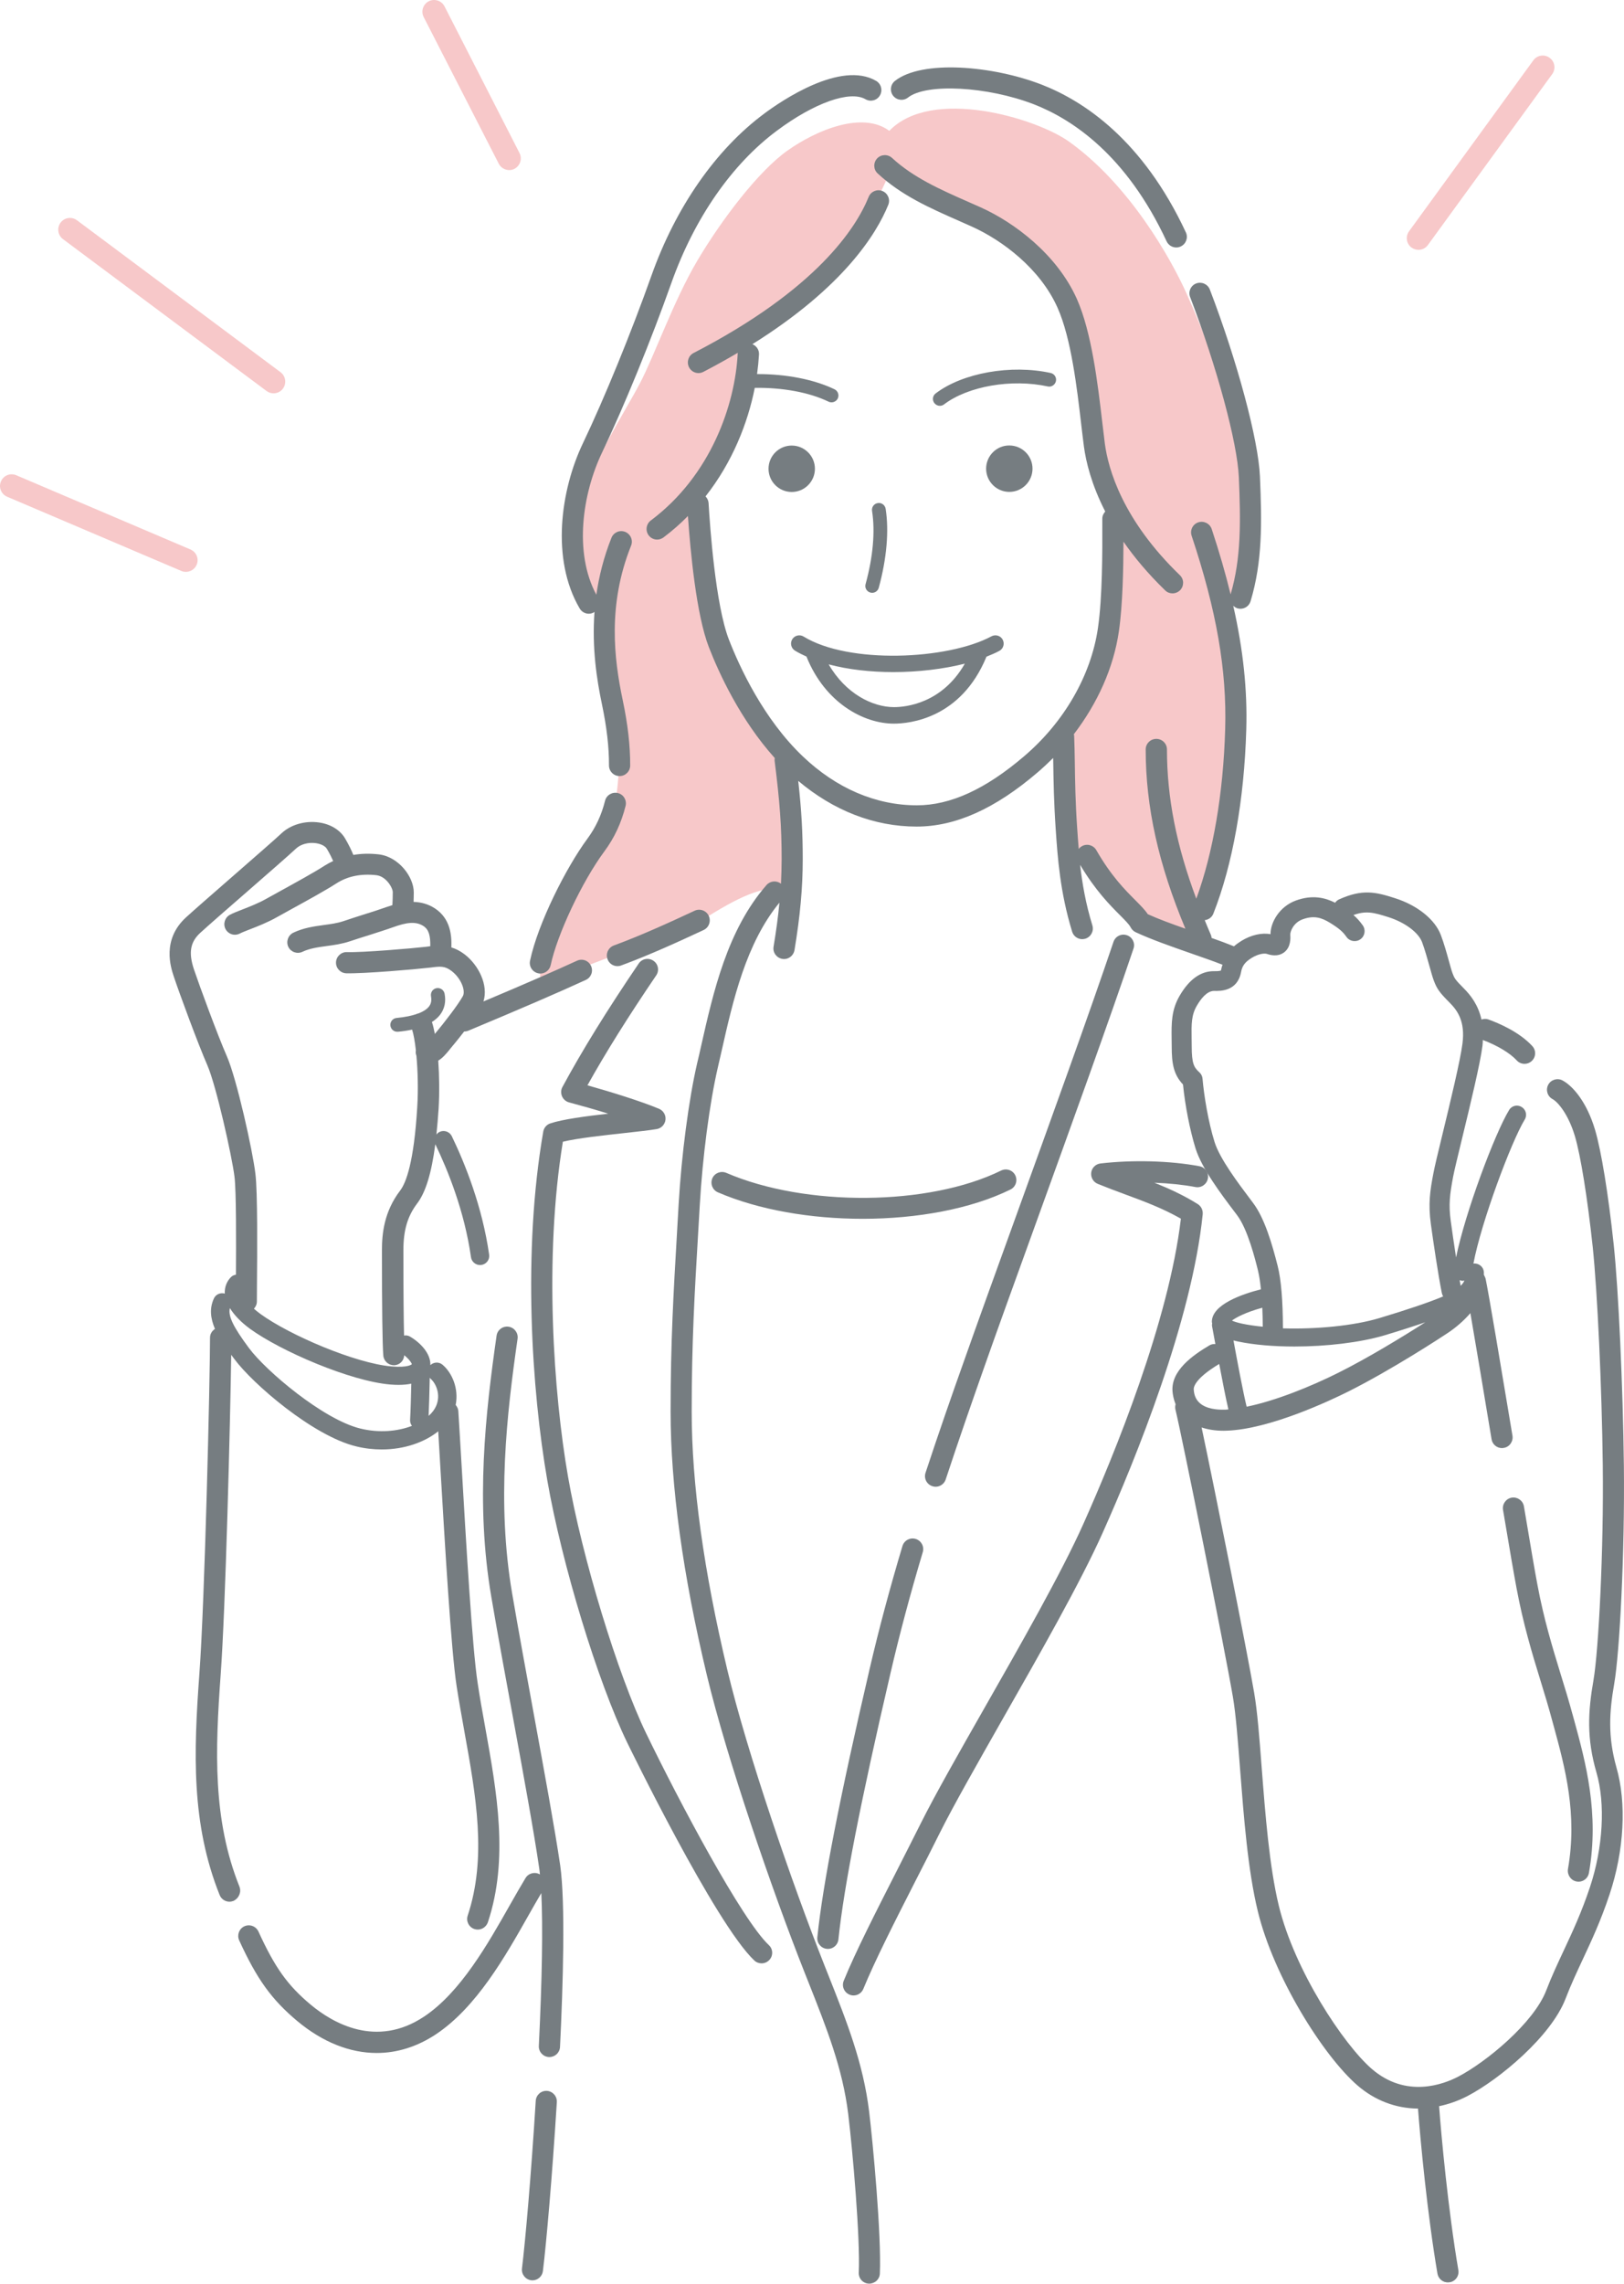<svg width="74" height="104" viewBox="0 0 74 104" fill="none" xmlns="http://www.w3.org/2000/svg">
<path d="M40.523 5.959C39.311 5.057 37.226 5.905 35.876 6.862C34.56 7.798 32.897 9.983 31.786 11.851C30.679 13.723 29.843 16.15 29.154 17.466C28.46 18.782 26.889 21.214 26.659 22.526C26.346 24.294 26.141 26.755 27.491 27.795C27.562 30.014 27.837 31.121 28.046 32.299C28.255 33.477 28.276 35.182 28.046 36.456C27.771 37.981 26.73 39.231 26.037 40.338C25.343 41.445 24.344 43.48 24.666 44.775L28.778 43.204C30.165 42.649 31.326 42.402 32.296 41.709C33.908 40.71 34.932 40.3 35.989 40.476C36.06 39.022 35.851 34.605 35.851 34.605C34.188 33.035 32.831 29.867 32.413 27.995C31.995 26.124 31.719 24.323 31.719 22.589C33.035 20.855 34.351 18.085 34.076 15.381C36.432 13.718 37.539 12.887 38.442 11.709C39.344 10.53 40 9.022 40.556 7.844C42.252 8.901 43.92 9.561 45.165 10.113C46.41 10.664 47.697 11.951 48.353 13.092C49.159 14.487 49.669 16.697 49.74 18.569C49.811 20.441 50.191 21.757 50.847 23.42C50.847 26.399 51.056 28.334 50.5 29.867C49.941 31.418 49.385 32.249 48.553 33.356C48.415 34.117 48.737 38.809 48.737 38.809C49.523 39.131 50.91 40.752 51.695 41.813C52.757 42.323 53.822 42.782 54.791 42.966L54.382 41.859C55.214 40.61 55.606 38.817 56.011 36.695C56.429 34.509 56.392 31.321 55.84 27.858C56.881 26.366 56.847 22.484 56.5 20.408C56.154 18.327 54.733 14.83 54.039 13.305C53.346 11.78 51.474 8.416 48.704 6.444C47.212 5.383 42.461 3.945 40.523 5.959Z" fill="#F7C8C9"/>
<path d="M26.826 27.95C26.91 27.95 26.993 27.929 27.068 27.883C27.077 27.879 27.081 27.871 27.089 27.862C26.968 29.505 27.194 30.963 27.428 32.07C27.649 33.127 27.754 34.038 27.749 34.857C27.749 35.124 27.962 35.342 28.23 35.342H28.234C28.497 35.342 28.715 35.129 28.715 34.861C28.719 33.971 28.61 32.993 28.372 31.869C27.983 30.018 27.674 27.549 28.756 24.85C28.857 24.603 28.735 24.323 28.489 24.223C28.238 24.123 27.962 24.244 27.862 24.491C27.507 25.381 27.294 26.25 27.173 27.085C26.137 25.159 26.546 22.46 27.436 20.605C28.422 18.541 29.663 15.507 30.595 12.879C31.639 9.942 33.344 7.481 35.4 5.952C37.105 4.681 38.726 4.109 39.436 4.518C39.666 4.652 39.962 4.577 40.096 4.343C40.23 4.113 40.151 3.816 39.921 3.683C38.312 2.747 35.613 4.585 34.823 5.174C32.613 6.816 30.791 9.436 29.684 12.553C28.761 15.152 27.536 18.148 26.563 20.183C25.543 22.314 25.1 25.464 26.408 27.7C26.5 27.862 26.663 27.95 26.826 27.95Z" fill="#767D81"/>
<path d="M41.376 4.442C42.211 3.782 44.998 3.933 47.112 4.751C48.863 5.433 51.332 7.066 53.158 10.99C53.242 11.165 53.413 11.27 53.597 11.27C53.664 11.27 53.735 11.257 53.802 11.224C54.044 11.111 54.149 10.822 54.036 10.584C52.072 6.368 49.377 4.597 47.463 3.853C45.228 2.988 42.011 2.712 40.778 3.686C40.569 3.853 40.536 4.154 40.699 4.363C40.866 4.572 41.167 4.605 41.376 4.442Z" fill="#767D81"/>
<path d="M24.52 44.324C24.554 44.332 24.587 44.336 24.621 44.336C24.842 44.336 25.043 44.181 25.093 43.952C25.389 42.552 26.53 40.133 27.537 38.775C27.997 38.156 28.31 37.48 28.506 36.702C28.569 36.443 28.415 36.18 28.155 36.117C27.896 36.055 27.633 36.209 27.57 36.468C27.407 37.12 27.144 37.684 26.764 38.198C25.795 39.51 24.512 42.051 24.153 43.747C24.094 44.01 24.261 44.265 24.52 44.324Z" fill="#767D81"/>
<path d="M44.934 21.344C44.934 21.929 45.41 22.401 45.991 22.401C46.576 22.401 47.048 21.925 47.048 21.344C47.048 20.759 46.572 20.287 45.991 20.287C45.41 20.283 44.934 20.759 44.934 21.344Z" fill="#767D81"/>
<path d="M37.133 21.348C37.133 20.763 36.657 20.291 36.076 20.291C35.491 20.291 35.019 20.767 35.019 21.348C35.019 21.933 35.495 22.405 36.076 22.405C36.661 22.405 37.133 21.929 37.133 21.348Z" fill="#767D81"/>
<path d="M48.115 17.358C48.152 17.191 48.044 17.023 47.876 16.986C46.067 16.589 43.861 16.982 42.633 17.918C42.495 18.022 42.47 18.218 42.574 18.356C42.637 18.436 42.729 18.482 42.825 18.482C42.892 18.482 42.959 18.461 43.013 18.419C44.112 17.583 46.101 17.241 47.747 17.6C47.91 17.638 48.077 17.525 48.115 17.358Z" fill="#767D81"/>
<path d="M39.658 26.985C39.687 26.993 39.712 26.997 39.741 26.997C39.879 26.997 40.005 26.905 40.042 26.767C40.406 25.43 40.514 24.185 40.356 23.17C40.326 22.998 40.168 22.881 39.996 22.911C39.825 22.936 39.708 23.099 39.737 23.27C39.883 24.202 39.783 25.355 39.441 26.604C39.395 26.767 39.491 26.939 39.658 26.985Z" fill="#767D81"/>
<path d="M36.619 28.99C36.444 28.881 36.209 28.936 36.101 29.111C35.992 29.287 36.047 29.52 36.222 29.629C36.385 29.729 36.565 29.817 36.748 29.901C37.593 32.011 39.356 32.955 40.73 32.955C41.428 32.955 43.789 32.734 44.95 29.905C45.159 29.821 45.36 29.738 45.535 29.642C45.719 29.546 45.786 29.316 45.69 29.132C45.594 28.948 45.364 28.881 45.18 28.977C43.183 30.051 38.67 30.252 36.619 28.99ZM40.739 32.203C39.761 32.203 38.533 31.593 37.76 30.256C38.654 30.494 39.673 30.607 40.705 30.607C41.846 30.607 42.987 30.469 43.964 30.223C42.924 32.044 41.261 32.203 40.739 32.203Z" fill="#767D81"/>
<path d="M10.911 85.919C9.691 82.868 9.803 79.747 10.054 76.279C10.276 73.267 10.493 64.747 10.535 61.697C10.581 61.76 10.627 61.827 10.677 61.889C11.512 63.017 14.253 65.387 16.221 65.867C16.622 65.967 17.019 66.009 17.4 66.009C18.436 66.009 19.355 65.675 19.969 65.182C19.998 65.654 20.032 66.206 20.065 66.816C20.262 70.146 20.554 75.176 20.809 76.802C20.913 77.478 21.035 78.151 21.156 78.828C21.691 81.79 22.192 84.59 21.311 87.239C21.227 87.49 21.365 87.765 21.616 87.849C21.666 87.866 21.716 87.874 21.77 87.874C21.971 87.874 22.159 87.745 22.23 87.544C23.191 84.661 22.639 81.611 22.108 78.657C21.987 77.988 21.866 77.324 21.766 76.655C21.519 75.076 21.227 70.075 21.035 66.761C20.972 65.717 20.922 64.835 20.884 64.258C20.876 64.15 20.826 64.058 20.763 63.983C20.913 63.239 20.6 62.512 20.157 62.144C19.994 62.011 19.76 62.027 19.61 62.169C19.631 61.66 19.184 61.162 18.678 60.866C18.595 60.816 18.498 60.807 18.411 60.82C18.394 60.122 18.381 58.935 18.381 56.938C18.381 56.023 18.57 55.388 19.008 54.807C19.397 54.297 19.664 53.42 19.835 52.108C20.412 53.303 21.164 55.162 21.461 57.252C21.49 57.46 21.67 57.611 21.875 57.611C21.895 57.611 21.912 57.611 21.933 57.607C22.163 57.573 22.322 57.364 22.288 57.135C21.975 54.941 21.189 52.99 20.588 51.745C20.487 51.536 20.237 51.448 20.028 51.548C19.969 51.577 19.923 51.619 19.886 51.669C19.923 51.302 19.957 50.917 19.986 50.491C20.028 49.768 20.019 48.995 19.969 48.302C20.166 48.185 20.32 48.001 20.462 47.83L20.525 47.75C20.579 47.687 20.851 47.361 21.152 46.973C21.156 46.973 21.16 46.973 21.164 46.973C21.227 46.973 21.29 46.96 21.348 46.935C23.7 45.953 25.501 45.176 26.696 44.625C26.939 44.512 27.043 44.228 26.93 43.986C26.817 43.743 26.533 43.639 26.291 43.752C25.292 44.211 23.859 44.838 22.029 45.607C22.263 44.863 21.808 43.952 21.173 43.463C20.959 43.3 20.759 43.204 20.567 43.146C20.588 42.598 20.525 41.825 19.806 41.361C19.493 41.161 19.167 41.082 18.845 41.073C18.849 40.935 18.854 40.785 18.854 40.639C18.854 39.924 18.156 39.013 17.258 38.909C16.856 38.863 16.468 38.871 16.1 38.934C16.025 38.746 15.904 38.487 15.716 38.169C15.486 37.789 15.051 37.526 14.525 37.455C13.898 37.367 13.251 37.555 12.833 37.944C12.528 38.232 11.554 39.076 10.618 39.895C9.699 40.697 8.83 41.453 8.475 41.779C7.363 42.799 7.781 44.056 7.919 44.47C8.174 45.239 9.026 47.545 9.448 48.511C9.849 49.43 10.568 52.647 10.685 53.587C10.769 54.264 10.76 56.596 10.752 58.05C10.668 58.062 10.589 58.096 10.526 58.158C10.326 58.359 10.23 58.622 10.242 58.91C10.046 58.856 9.837 58.94 9.749 59.128C9.536 59.583 9.59 60.038 9.795 60.519C9.661 60.607 9.57 60.749 9.57 60.916C9.57 62.809 9.331 72.899 9.085 76.229C8.822 79.818 8.709 83.056 10.008 86.299C10.083 86.487 10.263 86.604 10.455 86.604C10.514 86.604 10.576 86.591 10.635 86.57C10.89 86.449 11.007 86.165 10.911 85.919ZM16.418 65.056C14.726 64.643 12.118 62.433 11.345 61.392C10.622 60.419 10.384 59.926 10.476 59.571C10.668 59.888 10.978 60.21 11.387 60.511C12.795 61.534 15.962 62.896 17.776 63.051C17.918 63.063 18.047 63.068 18.164 63.068C18.39 63.068 18.578 63.047 18.741 63.013C18.728 63.611 18.712 64.225 18.686 64.672C18.682 64.772 18.716 64.86 18.77 64.935C18.127 65.182 17.287 65.27 16.418 65.056ZM19.869 64.037C19.798 64.196 19.685 64.346 19.53 64.48C19.551 64.045 19.564 63.519 19.576 63.001C19.576 62.913 19.581 62.83 19.581 62.742C19.593 62.754 19.602 62.771 19.614 62.783C19.861 62.988 20.103 63.511 19.869 64.037ZM10.338 48.105C9.925 47.165 9.093 44.905 8.838 44.148C8.583 43.384 8.667 42.899 9.131 42.477C9.478 42.16 10.38 41.37 11.258 40.609C12.244 39.749 13.18 38.934 13.497 38.637C13.706 38.445 14.057 38.349 14.395 38.399C14.629 38.433 14.817 38.529 14.893 38.654C15.03 38.884 15.118 39.068 15.181 39.21C15.051 39.272 14.926 39.339 14.805 39.414C14.32 39.728 13.472 40.192 12.791 40.568C12.536 40.71 12.302 40.835 12.127 40.935C11.763 41.14 11.391 41.282 11.061 41.412C10.835 41.499 10.639 41.575 10.48 41.658C10.246 41.783 10.155 42.072 10.276 42.31C10.363 42.473 10.53 42.569 10.702 42.569C10.777 42.569 10.852 42.552 10.927 42.515C11.036 42.456 11.207 42.394 11.408 42.314C11.751 42.181 12.173 42.017 12.599 41.779C12.774 41.679 13 41.558 13.255 41.416C13.948 41.036 14.817 40.559 15.331 40.229C15.837 39.903 16.451 39.778 17.153 39.857C17.6 39.912 17.897 40.434 17.897 40.63C17.897 40.835 17.889 41.048 17.88 41.219C17.788 41.249 17.7 41.278 17.613 41.307C17.287 41.424 16.919 41.541 16.53 41.662C16.246 41.754 15.95 41.846 15.645 41.951C15.369 42.043 15.072 42.084 14.755 42.126C14.299 42.189 13.823 42.256 13.363 42.477C13.125 42.594 13.025 42.882 13.138 43.121C13.255 43.359 13.543 43.459 13.781 43.346C14.103 43.192 14.483 43.137 14.884 43.083C15.231 43.037 15.586 42.987 15.946 42.866C16.246 42.765 16.539 42.673 16.819 42.586C17.22 42.456 17.6 42.339 17.934 42.218C18.486 42.022 18.925 41.938 19.288 42.168C19.551 42.335 19.614 42.632 19.606 43.091C19.576 43.096 19.547 43.1 19.518 43.104L19.376 43.121C18.808 43.187 16.522 43.384 15.808 43.359C15.54 43.35 15.319 43.563 15.31 43.827C15.302 44.094 15.515 44.316 15.778 44.324C16.593 44.345 18.962 44.14 19.48 44.077L19.635 44.061C20.057 44.006 20.27 43.981 20.583 44.224C21.026 44.566 21.223 45.13 21.089 45.368C20.863 45.77 20.278 46.53 19.815 47.086C19.773 46.873 19.731 46.689 19.681 46.543C19.831 46.447 19.961 46.334 20.057 46.208C20.258 45.941 20.329 45.611 20.258 45.252C20.224 45.08 20.061 44.972 19.89 45.001C19.718 45.034 19.61 45.197 19.639 45.368C19.673 45.556 19.648 45.707 19.551 45.832C19.472 45.937 19.326 46.054 19.05 46.158C19.033 46.162 19.017 46.162 19 46.166C18.991 46.171 18.983 46.179 18.975 46.183C18.753 46.258 18.461 46.321 18.068 46.359C17.897 46.376 17.771 46.53 17.788 46.701C17.805 46.864 17.939 46.986 18.102 46.986C18.11 46.986 18.122 46.986 18.131 46.986C18.369 46.965 18.582 46.931 18.778 46.889C18.845 47.094 18.904 47.424 18.95 47.834C18.933 47.921 18.946 48.005 18.975 48.08C19.038 48.77 19.062 49.622 19.012 50.428C18.862 52.914 18.507 53.863 18.231 54.222C17.5 55.183 17.404 56.178 17.404 56.938C17.404 59.604 17.425 61.217 17.466 61.731C17.487 61.981 17.696 62.173 17.947 62.173C17.959 62.173 17.972 62.173 17.985 62.173C18.227 62.153 18.407 61.956 18.419 61.718C18.657 61.906 18.762 62.086 18.766 62.128C18.766 62.128 18.607 62.295 17.843 62.228C16.2 62.09 13.188 60.799 11.872 59.842C11.759 59.758 11.659 59.679 11.571 59.6C11.65 59.512 11.705 59.399 11.705 59.274C11.705 59.115 11.709 58.856 11.709 58.522C11.721 57.038 11.742 54.277 11.638 53.458C11.517 52.413 10.785 49.125 10.338 48.105Z" fill="#767D81"/>
<path d="M71.842 85.685C71.872 85.689 71.901 85.694 71.926 85.694C72.156 85.694 72.361 85.531 72.402 85.297C72.883 82.573 72.248 80.245 71.738 78.373L71.663 78.102C71.487 77.458 71.299 76.836 71.111 76.234C70.735 75.006 70.347 73.736 70.054 72.164C69.941 71.571 69.753 70.472 69.44 68.6C69.394 68.337 69.147 68.162 68.884 68.203C68.621 68.249 68.445 68.496 68.487 68.759C68.801 70.635 68.993 71.738 69.106 72.34C69.411 73.965 69.803 75.265 70.188 76.514C70.38 77.137 70.56 77.726 70.727 78.352L70.802 78.624C71.312 80.496 71.888 82.614 71.445 85.125C71.408 85.389 71.583 85.639 71.842 85.685Z" fill="#767D81"/>
<path d="M73.555 76.672C73.802 75.26 74.04 70.701 73.994 66.72C73.952 63.135 73.748 58.718 73.53 56.671C73.284 54.364 72.966 52.417 72.682 51.456C72.302 50.178 71.667 49.455 71.199 49.204C70.965 49.079 70.672 49.167 70.547 49.401C70.422 49.635 70.51 49.927 70.743 50.053C70.99 50.186 71.462 50.742 71.759 51.728C72.026 52.622 72.335 54.557 72.573 56.771C72.787 58.793 72.991 63.168 73.033 66.732C73.079 70.601 72.841 75.164 72.611 76.505C72.356 77.959 72.294 79.171 72.745 80.721C73.159 82.146 73.046 84.147 72.448 85.944C72.064 87.093 71.659 87.962 71.266 88.802C70.982 89.412 70.71 89.984 70.455 90.649C69.887 92.124 67.723 93.908 66.444 94.572C65.78 94.919 64.071 95.575 62.5 94.213C61.217 93.097 58.986 89.734 58.271 86.788C57.837 84.995 57.653 82.601 57.49 80.491C57.386 79.121 57.294 77.938 57.147 77.086C56.83 75.218 55.372 67.923 54.753 65.007C55.029 65.098 55.355 65.157 55.756 65.157C55.806 65.157 55.856 65.157 55.906 65.153C57.858 65.086 60.62 63.778 61.417 63.381C63.406 62.387 65.704 60.883 65.959 60.711C66.319 60.473 66.691 60.16 67 59.8C67.242 61.204 67.61 63.398 67.965 65.541C68.002 65.779 68.207 65.947 68.441 65.947C68.466 65.947 68.496 65.942 68.521 65.938C68.784 65.897 68.959 65.646 68.918 65.383C68.391 62.224 67.844 58.952 67.693 58.229C67.693 58.221 67.685 58.217 67.685 58.209C67.677 58.175 67.66 58.146 67.643 58.112C67.631 58.092 67.626 58.066 67.614 58.05C67.614 58.004 67.618 57.966 67.614 57.92C67.593 57.69 67.388 57.527 67.159 57.54C67.15 57.54 67.146 57.544 67.138 57.548C67.493 55.656 68.859 52.004 69.477 50.984C69.599 50.788 69.532 50.529 69.335 50.412C69.139 50.291 68.88 50.353 68.763 50.554C68.115 51.619 66.762 55.221 66.348 57.264C66.256 56.667 66.164 56.044 66.106 55.61C66.001 54.849 66.064 54.389 66.214 53.587C66.264 53.32 66.427 52.651 66.615 51.874C66.987 50.345 67.447 48.444 67.551 47.625C67.564 47.533 67.564 47.449 67.568 47.362C68.228 47.612 68.805 47.955 69.114 48.293C69.21 48.398 69.34 48.448 69.469 48.448C69.586 48.448 69.703 48.406 69.795 48.319C69.991 48.139 70.004 47.834 69.82 47.637C69.235 47.002 68.316 46.605 67.819 46.426C67.714 46.388 67.606 46.397 67.505 46.43C67.359 45.77 67.021 45.331 66.695 45.005C66.294 44.604 66.273 44.545 66.189 44.328C66.143 44.211 66.089 44.007 66.022 43.768C65.922 43.405 65.796 42.954 65.654 42.582C65.387 41.871 64.585 41.228 63.561 40.902C62.684 40.622 62.086 40.476 61.012 40.961C60.937 40.994 60.883 41.048 60.837 41.111C60.39 40.885 59.805 40.731 59.036 41.015C58.309 41.286 57.895 41.988 57.891 42.544C57.502 42.469 57.022 42.573 56.579 42.841C56.45 42.92 56.333 43.004 56.228 43.096C55.927 42.974 55.581 42.845 55.209 42.715C55.205 42.669 55.196 42.619 55.175 42.573C55.075 42.348 54.987 42.126 54.895 41.905C55.067 41.884 55.221 41.779 55.288 41.608C56.166 39.389 56.696 36.415 56.788 33.231C56.842 31.422 56.65 29.6 56.195 27.586C56.249 27.636 56.307 27.678 56.383 27.703C56.429 27.715 56.475 27.724 56.521 27.724C56.73 27.724 56.922 27.59 56.984 27.381C57.528 25.572 57.502 23.809 57.411 21.695C57.34 20.032 56.379 16.451 55.129 13.188C55.033 12.937 54.753 12.816 54.507 12.908C54.256 13.004 54.135 13.284 54.231 13.53C55.451 16.71 56.383 20.161 56.45 21.736C56.533 23.746 56.562 25.413 56.074 27.068C55.844 26.123 55.56 25.142 55.213 24.093C55.129 23.842 54.853 23.704 54.603 23.788C54.348 23.871 54.214 24.147 54.298 24.398C55.434 27.807 55.906 30.523 55.827 33.202C55.743 36.126 55.276 38.846 54.511 40.927C53.608 38.52 53.174 36.327 53.174 34.129C53.174 33.862 52.956 33.649 52.689 33.649C52.422 33.649 52.205 33.866 52.205 34.129C52.205 36.753 52.789 39.369 54.014 42.293C53.395 42.076 52.789 41.855 52.301 41.633C52.163 41.424 51.962 41.228 51.728 40.99C51.264 40.526 50.629 39.891 49.956 38.717C49.823 38.487 49.53 38.403 49.296 38.537C49.238 38.571 49.192 38.612 49.154 38.663C49.125 38.328 49.104 38.011 49.083 37.71C49 36.515 48.987 35.554 48.975 34.71C48.966 34.263 48.962 33.862 48.945 33.498C48.945 33.477 48.933 33.461 48.929 33.44C50.015 32.023 50.746 30.398 50.984 28.747C51.16 27.532 51.189 25.873 51.193 24.669C51.686 25.38 52.305 26.123 53.094 26.888C53.186 26.98 53.307 27.022 53.429 27.022C53.554 27.022 53.679 26.972 53.776 26.876C53.959 26.683 53.955 26.378 53.763 26.195C51.151 23.675 50.5 21.364 50.345 20.211C50.307 19.919 50.266 19.58 50.224 19.208C50.023 17.495 49.748 15.147 49.071 13.618C48.164 11.583 46.209 10.125 44.679 9.44L44.103 9.185C42.824 8.621 41.617 8.086 40.647 7.192C40.451 7.012 40.146 7.025 39.966 7.217C39.787 7.413 39.795 7.718 39.991 7.898C41.078 8.905 42.36 9.469 43.714 10.066L44.287 10.321C45.653 10.935 47.395 12.226 48.189 14.015C48.812 15.41 49.075 17.675 49.267 19.325C49.313 19.701 49.351 20.048 49.392 20.345C49.484 21.026 49.731 22.066 50.362 23.295C50.282 23.383 50.228 23.495 50.228 23.621V23.938C50.232 25.075 50.236 27.193 50.028 28.61C49.714 30.757 48.494 32.88 46.672 34.434C44.909 35.942 43.309 36.674 41.78 36.674C39.912 36.674 38.115 35.905 36.586 34.451C34.789 32.742 33.703 30.385 33.214 29.128C32.6 27.548 32.349 23.968 32.287 22.906C32.278 22.789 32.224 22.685 32.149 22.605C33.373 21.051 34.075 19.267 34.392 17.663C35.667 17.646 36.874 17.867 37.756 18.293C37.798 18.314 37.848 18.323 37.89 18.323C38.007 18.323 38.12 18.256 38.174 18.147C38.249 17.993 38.182 17.805 38.028 17.729C37.087 17.278 35.83 17.032 34.497 17.036C34.539 16.727 34.568 16.43 34.585 16.142C34.597 15.933 34.468 15.749 34.284 15.674C38.437 13.079 39.941 10.647 40.476 9.327C40.576 9.08 40.455 8.8 40.209 8.7C39.962 8.6 39.682 8.721 39.582 8.967C39.01 10.38 37.213 13.179 31.606 16.075C31.367 16.196 31.276 16.488 31.397 16.727C31.484 16.894 31.651 16.99 31.827 16.99C31.902 16.99 31.977 16.973 32.048 16.936C32.612 16.643 33.127 16.355 33.62 16.066C33.62 16.075 33.615 16.083 33.615 16.091C33.498 18.427 32.395 21.653 29.654 23.704C29.441 23.863 29.399 24.168 29.558 24.381C29.654 24.506 29.796 24.573 29.943 24.573C30.043 24.573 30.143 24.54 30.231 24.477C30.636 24.172 31.008 23.846 31.346 23.5C31.459 25.108 31.727 28 32.303 29.479C32.763 30.661 33.732 32.775 35.303 34.522C35.299 34.559 35.291 34.593 35.295 34.63C35.533 36.519 35.617 37.651 35.617 39.122C35.617 39.498 35.604 39.87 35.587 40.246C35.387 40.087 35.099 40.112 34.927 40.305C33.139 42.352 32.508 45.16 31.948 47.633C31.89 47.897 31.831 48.16 31.768 48.415C31.384 50.073 31.054 52.589 30.924 54.828L30.845 56.203C30.691 58.835 30.557 61.112 30.557 64.284C30.557 67.664 31.113 71.709 32.211 76.296C33.114 80.061 35.178 86.086 36.666 89.838L36.845 90.289C37.677 92.387 38.395 94.196 38.65 96.272C38.855 97.961 39.202 101.93 39.131 103.497C39.118 103.764 39.327 103.99 39.59 103.998C39.599 103.998 39.603 103.998 39.611 103.998C39.866 103.998 40.083 103.798 40.092 103.539C40.167 101.784 39.778 97.605 39.603 96.16C39.335 93.958 38.596 92.094 37.739 89.934L37.56 89.483C36.085 85.76 34.037 79.793 33.147 76.071C32.069 71.554 31.518 67.589 31.518 64.284C31.518 61.142 31.651 58.877 31.806 56.261L31.886 54.887C32.011 52.697 32.333 50.245 32.704 48.636C32.763 48.377 32.826 48.114 32.884 47.85C33.402 45.553 33.991 42.962 35.516 41.107C35.458 41.729 35.37 42.381 35.249 43.112C35.203 43.376 35.383 43.622 35.646 43.668C35.671 43.672 35.7 43.676 35.725 43.676C35.955 43.676 36.16 43.509 36.202 43.271C36.461 41.709 36.578 40.43 36.578 39.126C36.578 37.906 36.523 36.912 36.373 35.562C37.986 36.92 39.837 37.643 41.767 37.643C43.535 37.643 45.34 36.837 47.287 35.169C47.529 34.961 47.763 34.743 47.989 34.518C47.989 34.589 47.993 34.656 47.993 34.727C48.005 35.545 48.022 36.561 48.106 37.781C48.193 39.051 48.302 40.63 48.853 42.427C48.916 42.636 49.108 42.77 49.313 42.77C49.359 42.77 49.409 42.761 49.455 42.749C49.71 42.669 49.852 42.402 49.777 42.147C49.472 41.157 49.313 40.229 49.217 39.385C49.915 40.555 50.583 41.228 51.035 41.679C51.26 41.905 51.452 42.097 51.519 42.231C51.569 42.327 51.649 42.406 51.745 42.452C52.451 42.782 53.374 43.104 54.269 43.417C54.795 43.601 55.292 43.773 55.706 43.935C55.689 43.994 55.664 44.048 55.656 44.111C55.643 44.169 55.631 44.194 55.631 44.199C55.618 44.203 55.56 44.232 55.33 44.228C54.732 44.215 54.197 44.587 53.759 45.335C53.37 45.995 53.379 46.601 53.387 47.307C53.387 47.42 53.391 47.537 53.391 47.658C53.391 48.431 53.475 48.933 53.905 49.388C54.001 50.358 54.223 51.481 54.477 52.3C54.762 53.211 55.647 54.385 56.236 55.163L56.374 55.346C56.855 55.986 57.197 57.352 57.323 57.866C57.377 58.092 57.423 58.38 57.456 58.718C57.452 58.718 57.452 58.718 57.448 58.718C56.612 58.931 55.209 59.408 55.221 60.202C55.221 60.227 55.23 60.243 55.234 60.264C55.225 60.314 55.221 60.364 55.234 60.419C55.263 60.573 55.317 60.858 55.38 61.209C55.288 61.204 55.196 61.217 55.112 61.267C54.348 61.718 53.337 62.428 53.429 63.385C53.441 63.511 53.475 63.72 53.567 63.949C53.55 64.025 53.541 64.1 53.558 64.179C53.872 65.47 55.806 75.089 56.178 77.274C56.316 78.08 56.408 79.3 56.508 80.591C56.675 82.739 56.859 85.175 57.315 87.043C58.037 90.018 60.285 93.607 61.848 94.965C62.65 95.662 63.611 96.018 64.614 96.026C64.714 97.397 65.036 100.823 65.5 103.543C65.541 103.777 65.746 103.944 65.976 103.944C66.001 103.944 66.03 103.94 66.06 103.936C66.323 103.89 66.498 103.643 66.452 103.38C65.989 100.668 65.671 97.238 65.575 95.917C66.01 95.826 66.444 95.675 66.87 95.454C68.32 94.697 70.677 92.738 71.337 91.02C71.579 90.389 71.842 89.83 72.118 89.236C72.523 88.371 72.941 87.477 73.342 86.274C74.011 84.268 74.124 82.104 73.651 80.475C73.263 79.079 73.326 77.988 73.555 76.672ZM60.975 62.52C59.738 63.139 58.121 63.795 56.805 64.062C56.638 63.381 56.37 61.944 56.207 61.054C56.207 61.05 56.207 61.05 56.207 61.045C56.287 61.066 56.358 61.083 56.408 61.092C57.135 61.246 58.037 61.321 58.982 61.321C60.431 61.321 61.969 61.142 63.085 60.812C63.795 60.598 64.418 60.398 64.944 60.218C63.929 60.87 62.316 61.852 60.975 62.52ZM66.599 58.325C66.615 58.325 66.632 58.33 66.649 58.33C66.678 58.33 66.699 58.321 66.728 58.317V58.321C66.691 58.401 66.636 58.48 66.557 58.555C66.54 58.476 66.528 58.388 66.511 58.296C66.536 58.305 66.565 58.321 66.599 58.325ZM57.101 54.786L56.964 54.603C56.45 53.922 55.585 52.777 55.346 52.016C55.058 51.097 54.862 49.902 54.795 49.125C54.787 49.012 54.732 48.903 54.645 48.828C54.406 48.611 54.302 48.435 54.302 47.646C54.302 47.52 54.302 47.399 54.298 47.282C54.289 46.647 54.281 46.225 54.544 45.786C54.724 45.481 54.991 45.135 55.313 45.126C55.606 45.135 56.383 45.147 56.55 44.274C56.596 44.023 56.696 43.827 57.043 43.618C57.381 43.413 57.645 43.413 57.732 43.442C57.853 43.484 58.217 43.597 58.518 43.367C58.831 43.125 58.802 42.703 58.794 42.565C58.785 42.427 58.936 42.022 59.345 41.871C59.867 41.675 60.218 41.788 60.611 42.03C61.046 42.298 61.2 42.448 61.355 42.669C61.501 42.874 61.785 42.92 61.99 42.774C62.195 42.628 62.241 42.344 62.094 42.139C61.973 41.972 61.852 41.825 61.672 41.671C62.249 41.466 62.583 41.55 63.277 41.771C64.021 42.009 64.631 42.465 64.798 42.903C64.923 43.242 65.044 43.668 65.14 44.015C65.216 44.291 65.278 44.508 65.333 44.654C65.475 45.034 65.596 45.202 66.047 45.653C66.427 46.033 66.766 46.526 66.64 47.52C66.544 48.285 66.072 50.24 65.725 51.669C65.525 52.488 65.37 53.136 65.316 53.428C65.161 54.231 65.073 54.824 65.199 55.743C65.308 56.537 65.537 58.092 65.7 58.889C65.713 58.944 65.734 58.994 65.759 59.04C65.165 59.291 64.138 59.642 62.855 60.026C61.693 60.377 59.972 60.54 58.459 60.494C58.455 59.228 58.376 58.267 58.217 57.644C57.971 56.675 57.628 55.484 57.101 54.786ZM57.519 59.554C57.532 59.821 57.536 60.114 57.54 60.419C57.197 60.385 56.872 60.339 56.583 60.277C56.358 60.227 56.22 60.181 56.136 60.139C56.316 60.001 56.759 59.763 57.519 59.554ZM55.555 62.115C55.697 62.867 55.852 63.669 55.973 64.183C55.936 64.188 55.898 64.192 55.86 64.196C54.473 64.242 54.415 63.519 54.394 63.281C54.386 63.172 54.444 62.784 55.555 62.115Z" fill="#767D81"/>
<path d="M24.922 95.22C24.654 95.203 24.429 95.408 24.412 95.671C24.203 99.055 23.936 102.072 23.785 103.305C23.752 103.568 23.94 103.81 24.203 103.844C24.224 103.848 24.245 103.848 24.262 103.848C24.5 103.848 24.709 103.668 24.738 103.426C24.893 102.181 25.16 99.139 25.373 95.734C25.39 95.466 25.185 95.236 24.922 95.22Z" fill="#767D81"/>
<path d="M24.311 77.993C23.976 76.167 23.629 74.274 23.337 72.569C22.627 68.42 23.09 64.405 23.584 60.966C23.621 60.703 23.437 60.456 23.174 60.419C22.907 60.381 22.664 60.565 22.627 60.828C22.125 64.338 21.653 68.441 22.389 72.732C22.681 74.445 23.028 76.338 23.366 78.168C23.863 80.876 24.331 83.433 24.57 85.079C24.582 85.167 24.595 85.263 24.603 85.363C24.377 85.23 24.085 85.301 23.947 85.526C23.726 85.894 23.487 86.308 23.237 86.75C22.234 88.522 20.985 90.732 19.326 91.835C17.145 93.289 15.156 92.124 14.166 91.301C13.108 90.419 12.528 89.608 11.776 87.962C11.663 87.72 11.379 87.615 11.136 87.724C10.894 87.837 10.79 88.121 10.898 88.363C11.709 90.139 12.382 91.067 13.551 92.044C14.705 93.005 15.946 93.494 17.166 93.494C18.093 93.494 19.008 93.21 19.865 92.642C21.716 91.409 23.028 89.09 24.081 87.227C24.285 86.863 24.482 86.525 24.666 86.211C24.741 87.732 24.703 90.093 24.553 93.172C24.54 93.44 24.745 93.665 25.012 93.678C25.021 93.678 25.029 93.678 25.038 93.678C25.292 93.678 25.506 93.478 25.518 93.218C25.656 90.394 25.769 86.663 25.526 84.945C25.28 83.278 24.808 80.713 24.311 77.993Z" fill="#767D81"/>
<path d="M37.674 88.751C37.69 88.751 37.707 88.755 37.724 88.755C37.966 88.755 38.179 88.571 38.204 88.321C38.447 85.96 39.224 81.995 40.578 76.191C40.995 74.399 41.476 72.598 42.048 70.684C42.123 70.429 41.981 70.162 41.722 70.083C41.468 70.007 41.2 70.149 41.121 70.409C40.544 72.339 40.055 74.161 39.633 75.974C38.271 81.815 37.49 85.822 37.243 88.225C37.218 88.488 37.41 88.726 37.674 88.751Z" fill="#767D81"/>
<path d="M42.173 67.072C42.089 67.326 42.227 67.598 42.482 67.681C42.532 67.698 42.582 67.707 42.633 67.707C42.837 67.707 43.025 67.577 43.092 67.376C43.681 65.588 44.304 63.804 44.843 62.275C45.399 60.687 46.268 58.293 47.183 55.761C48.766 51.382 50.563 46.422 51.649 43.201C51.737 42.95 51.599 42.675 51.349 42.591C51.094 42.503 50.822 42.641 50.738 42.892C49.656 46.101 47.86 51.056 46.28 55.431C45.361 57.967 44.496 60.365 43.936 61.953C43.389 63.486 42.766 65.275 42.173 67.072Z" fill="#767D81"/>
<path d="M29.446 78.945C28.155 76.284 26.521 70.923 25.882 67.242C25.226 63.481 24.783 57.272 25.648 51.995C26.329 51.832 27.503 51.703 28.472 51.598C29.07 51.531 29.584 51.477 29.922 51.419C30.135 51.385 30.298 51.21 30.323 50.997C30.349 50.783 30.227 50.579 30.031 50.495C29.187 50.144 27.879 49.739 26.768 49.426C27.595 47.942 28.623 46.3 29.901 44.42C30.052 44.199 29.993 43.898 29.772 43.752C29.55 43.601 29.25 43.66 29.103 43.881C27.654 46.016 26.517 47.855 25.627 49.505C25.556 49.635 25.552 49.789 25.61 49.927C25.669 50.061 25.786 50.165 25.928 50.203C26.471 50.349 27.102 50.525 27.716 50.717C26.684 50.834 25.644 50.971 25.076 51.16C24.908 51.214 24.783 51.36 24.754 51.536C23.805 56.992 24.227 63.314 24.938 67.413C25.602 71.232 27.236 76.593 28.585 79.371C28.627 79.455 32.588 87.603 34.372 89.282C34.464 89.37 34.585 89.412 34.702 89.412C34.832 89.412 34.957 89.362 35.053 89.261C35.237 89.069 35.229 88.76 35.032 88.58C33.804 87.423 30.954 82.058 29.446 78.945Z" fill="#767D81"/>
<path d="M54.574 54.832C53.914 54.422 53.253 54.121 52.602 53.862C53.27 53.887 53.918 53.954 54.474 54.059C54.737 54.109 54.987 53.933 55.038 53.674C55.088 53.411 54.916 53.16 54.653 53.11C53.324 52.859 51.599 52.814 50.145 52.985C49.928 53.01 49.752 53.181 49.723 53.398C49.694 53.616 49.815 53.829 50.019 53.913C50.429 54.08 50.838 54.234 51.248 54.385C52.13 54.711 52.969 55.02 53.809 55.5C53.258 60.167 50.801 66.184 49.368 69.393C48.373 71.62 46.493 74.917 44.834 77.825C43.689 79.835 42.607 81.736 41.959 83.031C41.604 83.741 41.237 84.46 40.877 85.17C39.904 87.084 38.98 88.893 38.446 90.205C38.345 90.451 38.462 90.736 38.709 90.836C38.767 90.861 38.83 90.874 38.893 90.874C39.085 90.874 39.264 90.761 39.34 90.573C39.862 89.298 40.773 87.506 41.738 85.613C42.102 84.903 42.469 84.184 42.824 83.47C43.459 82.199 44.538 80.311 45.674 78.309C47.341 75.385 49.234 72.067 50.249 69.794C51.741 66.46 54.31 60.142 54.803 55.3C54.82 55.108 54.733 54.932 54.574 54.832Z" fill="#767D81"/>
<path d="M27.683 43.681C27.754 43.878 27.938 43.999 28.134 43.999C28.188 43.999 28.247 43.99 28.301 43.969C29.605 43.489 30.925 42.883 32.062 42.353C32.304 42.24 32.408 41.951 32.295 41.709C32.183 41.467 31.894 41.362 31.652 41.475C30.532 41.997 29.237 42.591 27.967 43.059C27.716 43.155 27.591 43.431 27.683 43.681Z" fill="#767D81"/>
<path d="M45.616 53.308C42.327 54.925 36.708 54.971 33.093 53.412C32.847 53.308 32.563 53.42 32.458 53.663C32.354 53.909 32.467 54.193 32.709 54.298C34.577 55.104 36.954 55.505 39.306 55.505C41.788 55.505 44.241 55.058 46.042 54.172C46.28 54.056 46.38 53.767 46.263 53.525C46.146 53.287 45.858 53.191 45.616 53.308Z" fill="#767D81"/>
<path d="M12.466 17.912C12.353 17.912 12.245 17.879 12.148 17.808L2.868 10.889C2.634 10.713 2.584 10.379 2.76 10.141C2.935 9.902 3.27 9.856 3.508 10.032L12.784 16.951C13.018 17.127 13.068 17.461 12.892 17.699C12.788 17.841 12.625 17.912 12.466 17.912Z" fill="#F7C8C9"/>
<path d="M8.471 26.043C8.4 26.043 8.329 26.031 8.262 26.001L0.324 22.621C0.052 22.504 -0.073 22.191 0.044 21.923C0.157 21.652 0.47 21.526 0.742 21.643L8.68 25.024C8.952 25.141 9.077 25.454 8.96 25.721C8.877 25.918 8.68 26.043 8.471 26.043Z" fill="#F7C8C9"/>
<path d="M23.204 7.746C23.012 7.746 22.824 7.642 22.728 7.458L19.306 0.777C19.172 0.514 19.277 0.192 19.536 0.058C19.799 -0.075 20.121 0.029 20.254 0.288L23.672 6.969C23.806 7.232 23.701 7.554 23.442 7.688C23.367 7.73 23.284 7.746 23.204 7.746Z" fill="#F7C8C9"/>
<path d="M64.636 11.378C64.527 11.378 64.418 11.344 64.322 11.277C64.084 11.106 64.03 10.772 64.205 10.534L69.867 2.75C70.038 2.511 70.373 2.457 70.611 2.633C70.849 2.804 70.903 3.138 70.728 3.376L65.066 11.156C64.962 11.302 64.799 11.378 64.636 11.378Z" fill="#F7C8C9"/>
</svg>
